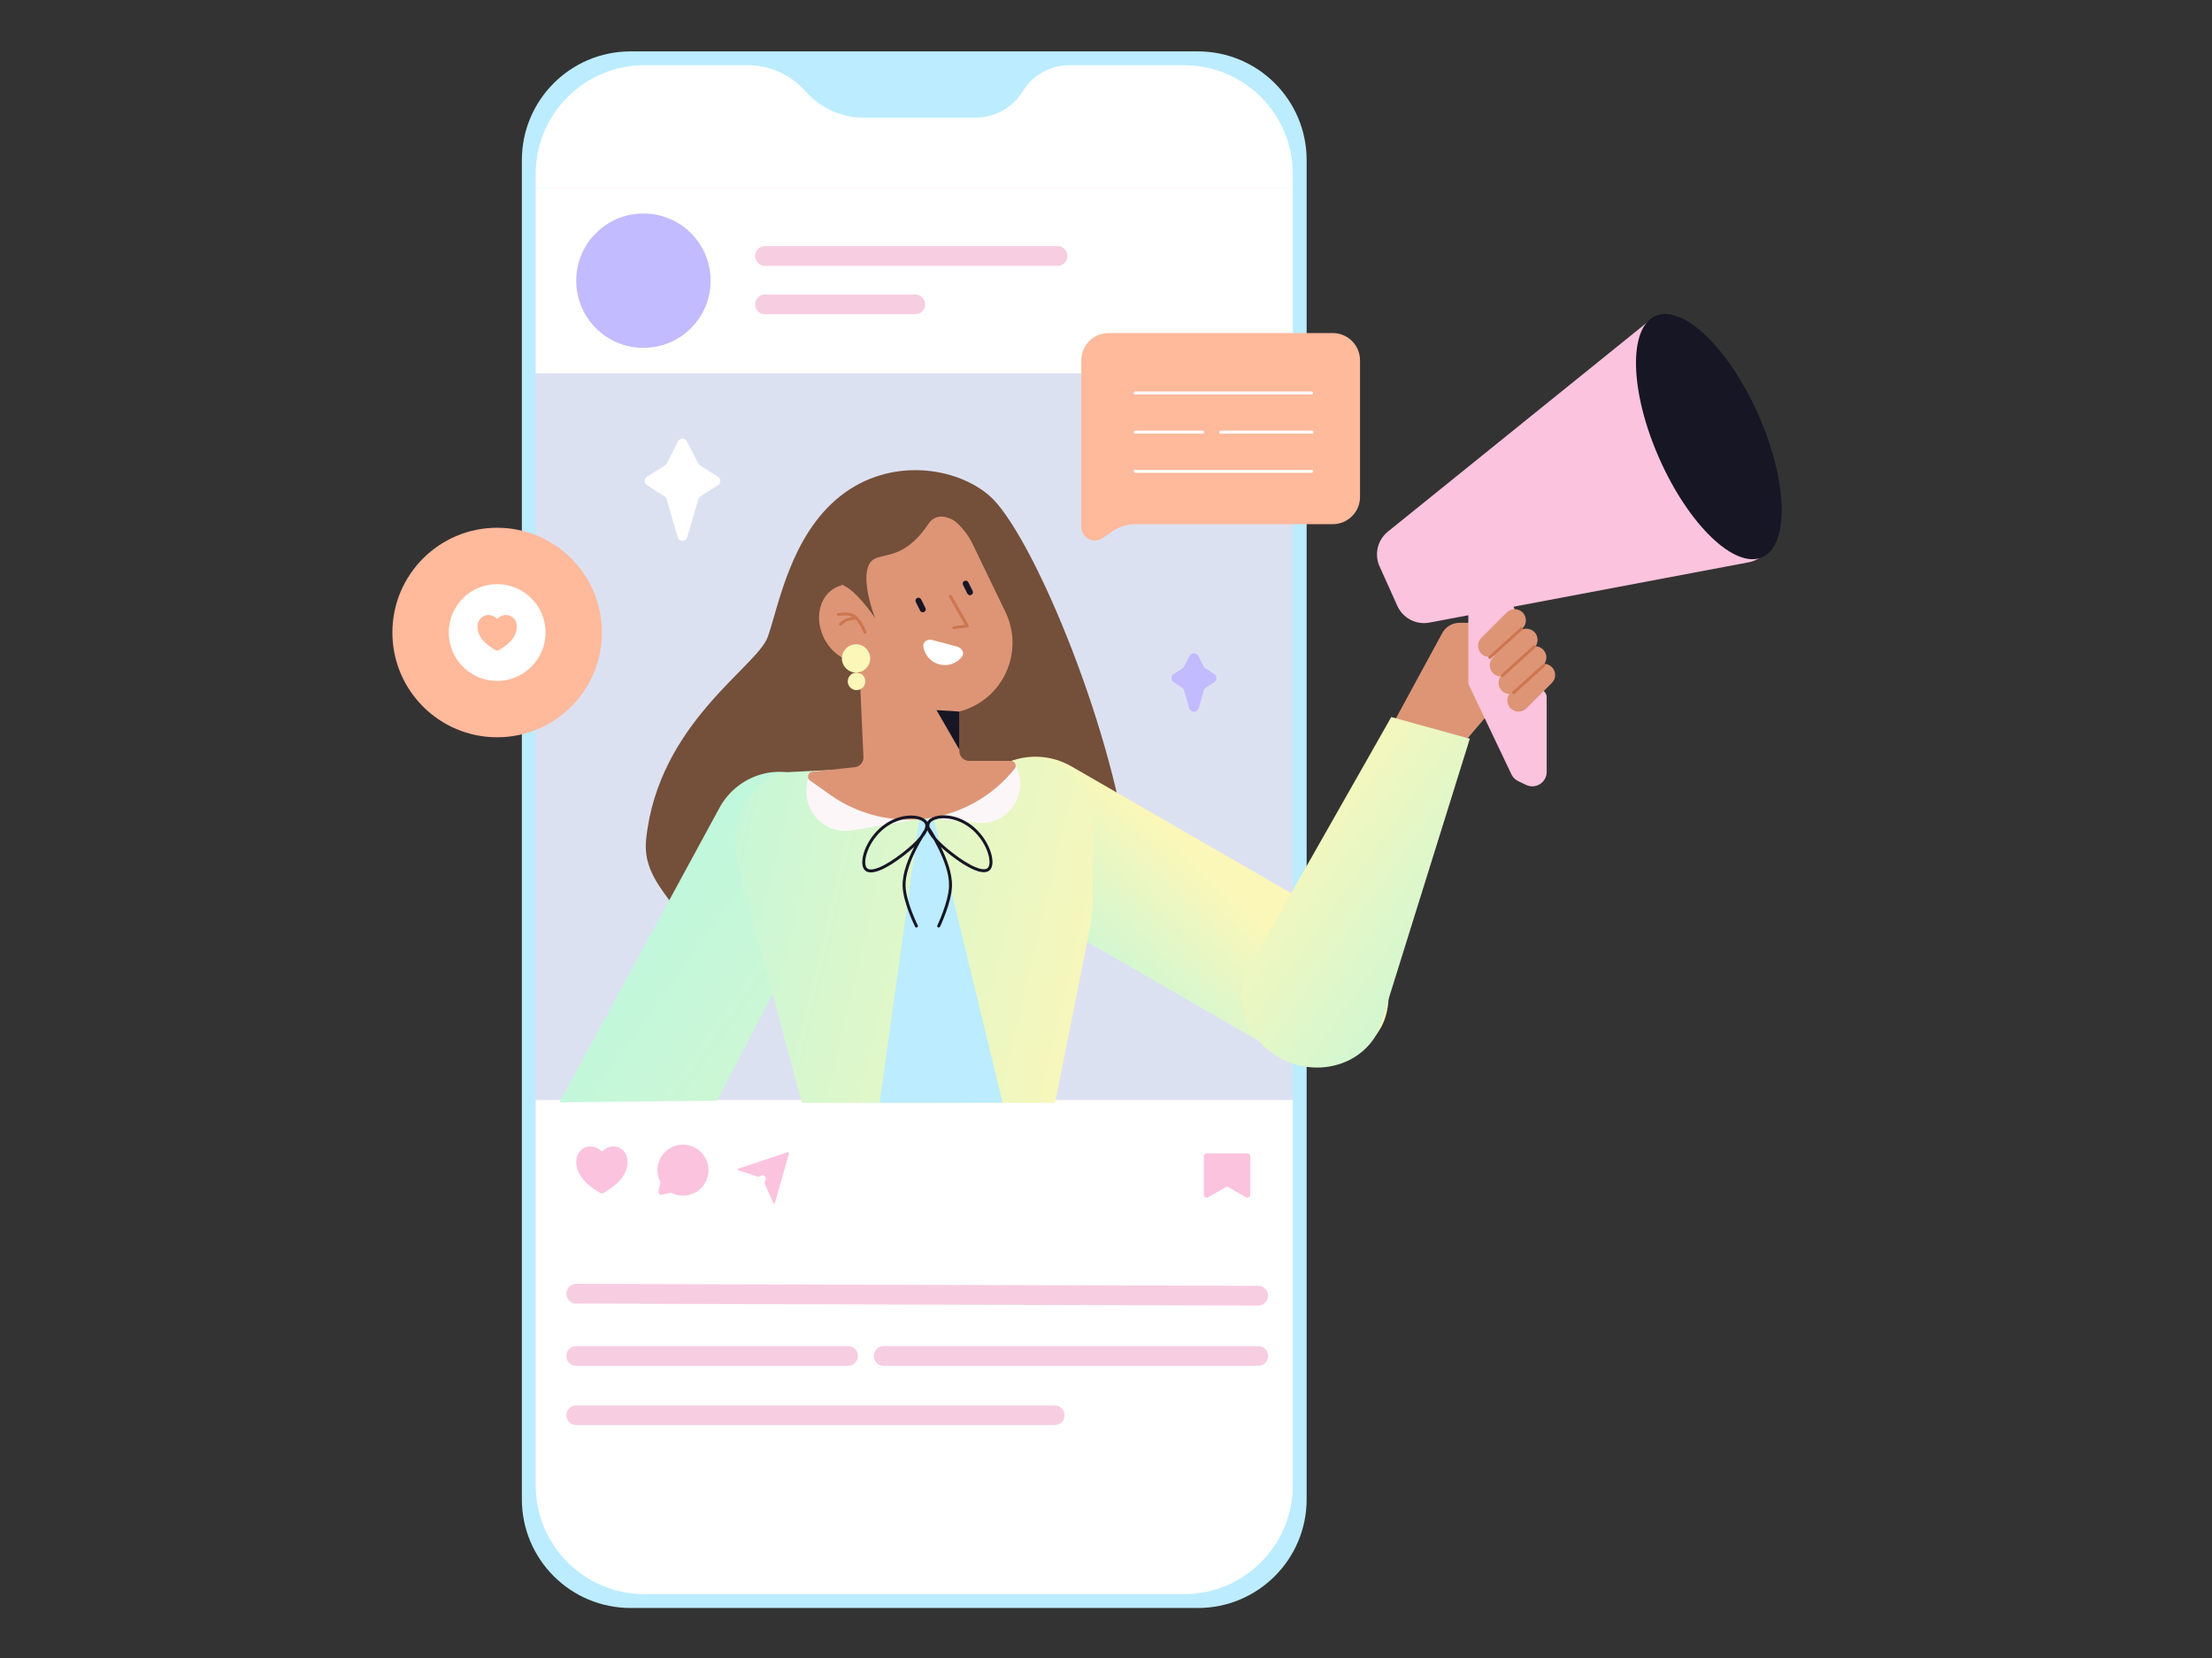 <svg width="2238" height="1678" viewBox="0 0 2238 1678" fill="none" xmlns="http://www.w3.org/2000/svg">
<rect x="0" y="0" width="2238" height="1678" fill="#333333" stroke="none"/>
<path d="M528 162C528 101.249 577.249 52 638 52H1212C1272.75 52 1322 101.249 1322 162V1517C1322 1577.75 1272.75 1627 1212 1627H638C577.249 1627 528 1577.75 528 1517V162Z" fill="#BCECFF"/>
<path d="M558 191C558 130.249 607.249 81 668 81H755.69C778.617 81 800.364 91.16 815.076 108.744C829.789 126.327 851.536 136.487 874.463 136.487H986.188C1006.11 136.487 1024.54 125.929 1034.62 108.744C1044.7 91.558 1063.13 81 1083.06 81H1183C1243.75 81 1293 130.249 1293 191V1488C1293 1548.75 1243.75 1598 1183 1598H668C607.249 1598 558 1548.75 558 1488V191Z" fill="#FBC3DE"/>
<path d="M542 176C542 115.249 591.249 66 652 66H756.635C779.024 66 800.324 75.659 815.076 92.5C829.829 109.341 851.129 119 873.518 119H987.255C1006.58 119 1024.51 108.966 1034.62 92.5C1044.73 76.034 1062.67 66 1081.99 66H1198C1258.75 66 1308 115.249 1308 176V190H542V176Z" fill="white"/>
<path d="M542 190H1308V378H542V190Z" fill="white"/>
<path d="M542 378H1308V1113H542V378Z" fill="#DCE1F2"/>
<path d="M542 1113H1308V1503C1308 1563.75 1258.75 1613 1198 1613H652C591.249 1613 542 1563.75 542 1503V1113Z" fill="white"/>
<path fill-rule="evenodd" clip-rule="evenodd" d="M573 1308.97C573.016 1303.45 577.506 1298.98 583.029 1299L1273.03 1301.03C1278.55 1301.05 1283.02 1305.54 1283 1311.06C1282.98 1316.58 1278.49 1321.05 1272.97 1321.03L582.97 1319C577.448 1318.98 572.984 1314.49 573 1308.97Z" fill="#F7CDE1"/>
<path fill-rule="evenodd" clip-rule="evenodd" d="M573 1372C573 1366.48 577.477 1362 583 1362H858C863.523 1362 868 1366.48 868 1372C868 1377.52 863.523 1382 858 1382H583C577.477 1382 573 1377.52 573 1372Z" fill="#F7CDE1"/>
<path fill-rule="evenodd" clip-rule="evenodd" d="M573 1432C573 1426.48 577.477 1422 583 1422H1067C1072.52 1422 1077 1426.48 1077 1432C1077 1437.52 1072.52 1442 1067 1442H583C577.477 1442 573 1437.52 573 1432Z" fill="#F7CDE1"/>
<path fill-rule="evenodd" clip-rule="evenodd" d="M884 1372C884 1366.48 888.477 1362 894 1362H1273C1278.52 1362 1283 1366.48 1283 1372C1283 1377.52 1278.52 1382 1273 1382H894C888.477 1382 884 1377.52 884 1372Z" fill="#F7CDE1"/>
<path d="M747.028 1184.06C745.679 1183.61 745.666 1182.89 747.053 1182.43L796.362 1165.99C797.728 1165.54 798.511 1166.3 798.129 1167.64L784.039 1216.94C783.652 1218.31 782.864 1218.36 782.285 1217.06L773.812 1197.99C773.311 1196.87 773.459 1195.56 774.2 1194.57C776.562 1191.42 772.434 1187.55 769.284 1189.91C768.383 1190.59 767.196 1190.79 766.127 1190.43L747.028 1184.06Z" fill="#FBC3DE"/>
<path d="M1218 1170C1218 1168.34 1219.34 1167 1221 1167H1262C1263.66 1167 1265 1168.34 1265 1170V1208.8C1265 1211.11 1262.5 1212.56 1260.5 1211.4L1243 1201.29C1242.07 1200.75 1240.93 1200.75 1240 1201.29L1222.5 1211.4C1220.5 1212.56 1218 1211.11 1218 1208.8V1170Z" fill="#FBC3DE"/>
<path d="M620.7 1160C628.599 1160 635 1166.49 635 1175.57C635 1192.38 618.299 1202.52 610.657 1207.02C609.631 1207.63 608.369 1207.63 607.343 1207.02C599.701 1202.52 583 1192.38 583 1175.57C583 1166.49 589.5 1160 597.3 1160C602.136 1160 606.4 1162.59 609 1165.19C611.6 1162.59 615.864 1160 620.7 1160Z" fill="#FBC3DE"/>
<path d="M678.835 1206.8L669.769 1208.81C667.626 1209.29 665.714 1207.37 666.19 1205.23L668.205 1196.17C666.204 1192.42 665.161 1188.24 665.167 1184C665.167 1169.73 676.733 1158.17 691 1158.17C705.268 1158.17 716.834 1169.73 716.834 1184C716.834 1198.27 705.268 1209.83 691 1209.83C686.757 1209.84 682.578 1208.8 678.835 1206.8Z" fill="#FBC3DE"/>
<path d="M719 284C719 321.555 688.555 352 651 352C613.445 352 583 321.555 583 284C583 246.445 613.445 216 651 216C688.555 216 719 246.445 719 284Z" fill="#C2BBFF"/>
<path fill-rule="evenodd" clip-rule="evenodd" d="M764 259C764 253.477 768.477 249 774 249H1070C1075.52 249 1080 253.477 1080 259C1080 264.523 1075.52 269 1070 269H774C768.477 269 764 264.523 764 259Z" fill="#F7CDE1"/>
<path fill-rule="evenodd" clip-rule="evenodd" d="M764 308C764 302.477 768.477 298 774 298H926C931.523 298 936 302.477 936 308C936 313.523 931.523 318 926 318H774C768.477 318 764 313.523 764 308Z" fill="#F7CDE1"/>
<path d="M1459.24 640.499L1412.53 726.436L1411.08 729.104C1401.84 746.206 1411.3 767.425 1430.2 771.979L1447.4 776.124C1462.72 779.814 1478.24 770.871 1482.73 755.772L1485.58 746.18L1502.36 726.436L1530 698.301L1534.94 630.185H1476.59C1469.35 630.185 1462.7 634.143 1459.24 640.499Z" fill="#DD9576"/>
<path d="M1492.85 610.441H1525.08C1528.7 610.441 1531.77 613.105 1532.28 616.69L1539.84 669.851C1540.02 671.139 1540.55 672.355 1541.36 673.37L1563.25 700.734C1564.28 702.024 1564.85 703.626 1564.85 705.278V781.072C1564.85 791.78 1553.67 798.817 1544.01 794.187L1536.03 790.358C1533.03 788.92 1530.61 786.498 1529.18 783.495L1486.28 693.368C1485.82 692.391 1485.58 691.323 1485.58 690.242V617.713C1485.58 613.697 1488.83 610.441 1492.85 610.441Z" fill="#FBC3DE"/>
<path fill-rule="evenodd" clip-rule="evenodd" d="M1552.34 639.433C1547.91 635 1540.72 635 1536.29 639.433L1510.62 665.1C1506.19 669.534 1506.19 676.722 1510.62 681.155C1515.05 685.589 1522.24 685.589 1526.68 681.155L1552.34 655.488C1556.78 651.055 1556.78 643.867 1552.34 639.433Z" fill="#DD9576"/>
<path fill-rule="evenodd" clip-rule="evenodd" d="M1540.5 619.689C1536.06 615.256 1528.88 615.256 1524.44 619.689L1498.78 645.356C1494.34 649.79 1494.34 656.978 1498.78 661.412C1503.21 665.845 1510.4 665.845 1514.83 661.412L1540.5 635.745C1544.93 631.311 1544.93 624.123 1540.5 619.689Z" fill="#DD9576"/>
<path fill-rule="evenodd" clip-rule="evenodd" d="M1561.23 657.203C1556.8 652.769 1549.61 652.769 1545.17 657.203L1519.51 682.87C1515.07 687.303 1515.07 694.491 1519.51 698.925C1523.94 703.358 1531.13 703.358 1535.56 698.925L1561.23 673.258C1565.66 668.824 1565.66 661.636 1561.23 657.203Z" fill="#DD9576"/>
<path fill-rule="evenodd" clip-rule="evenodd" d="M1570.11 674.972C1565.68 670.539 1558.49 670.539 1554.06 674.972L1528.39 700.639C1523.96 705.073 1523.96 712.261 1528.39 716.694C1532.83 721.128 1540.01 721.128 1544.45 716.694L1570.11 691.027C1574.55 686.594 1574.55 679.406 1570.11 674.972Z" fill="#DD9576"/>
<path fill-rule="evenodd" clip-rule="evenodd" d="M1553.32 653.363C1552.77 652.749 1551.82 652.703 1551.21 653.26L1519.12 682.382C1518.51 682.939 1518.46 683.888 1519.02 684.501C1519.58 685.115 1520.52 685.16 1521.14 684.604L1553.22 655.481C1553.83 654.925 1553.88 653.976 1553.32 653.363ZM1563.2 672.122C1562.64 671.507 1561.69 671.459 1561.08 672.014L1530.48 699.656C1529.86 700.211 1529.81 701.16 1530.37 701.774C1530.92 702.389 1531.87 702.437 1532.49 701.882L1563.09 674.241C1563.71 673.685 1563.75 672.737 1563.2 672.122Z" fill="#CD764F"/>
<path fill-rule="evenodd" clip-rule="evenodd" d="M1540.49 635.1C1539.93 634.486 1538.98 634.44 1538.37 634.997L1506.29 664.119C1505.67 664.676 1505.63 665.625 1506.19 666.238C1506.74 666.852 1507.69 666.898 1508.3 666.341L1540.39 637.219C1541 636.662 1541.05 635.713 1540.49 635.1Z" fill="#CD764F"/>
<path d="M1001.36 501.849C1042.36 537.954 1122.29 725.549 1142.03 865.971L696.71 943.125C682.064 908.148 649.476 889.681 653.758 848.997C666.1 731.722 765.911 674.847 776.772 644.499C787.634 614.152 799.466 541.97 850.318 501.85C901.17 461.729 968.288 472.727 1001.36 501.849Z" fill="#744F3A"/>
<rect x="1020.92" y="739" width="476.195" height="145.839" rx="72.919" transform="rotate(30 1020.92 739)" fill="url(#paint0_linear_63_108)"/>
<path d="M1261.26 983.203L1407.62 725.518L1487.1 747.47L1395.68 1040.46C1381.08 1074.73 1339.16 1089.69 1302.04 1073.88C1264.92 1058.07 1246.66 1017.47 1261.26 983.203Z" fill="url(#paint1_linear_63_108)"/>
<path d="M845.501 883.398L725.51 1113.67L566.007 1115.39L728.688 815.956C747.779 782.889 789.405 771.18 821.662 789.803C853.919 808.427 864.592 850.331 845.501 883.398Z" fill="url(#paint2_linear_63_108)"/>
<path d="M746.557 873.601L811.217 1115.88H1067.5L1102.65 939.699C1104.55 930.16 1105.51 920.457 1105.51 910.73V826.597C1105.51 792.581 1076.78 766.98 1042.82 768.885L795.239 781.357C788.615 781.728 782.24 784.004 776.879 787.911C750.042 807.469 737.994 841.516 746.557 873.601Z" fill="url(#paint3_linear_63_108)"/>
<path d="M890 1115.78L929.981 829H944.789L1014.39 1115.78H890Z" fill="#BCECFF"/>
<path d="M911.524 775.302L817.741 781.719L816.147 797.202C813.474 823.169 836.283 844.538 862.021 840.179L933.243 828.117L911.524 775.302Z" fill="#FCF6F9"/>
<path d="M968.782 771.847L1024.56 769.873L1025.54 771.342C1044.05 799.107 1021.91 835.891 988.71 832.534L940.153 827.623L968.782 771.847Z" fill="#FCF6F9"/>
<path fill-rule="evenodd" clip-rule="evenodd" d="M984.046 550.434C967.706 516.572 927.555 501.64 893.06 516.596C863.002 529.628 846.695 561.206 851.753 592.146C849.493 592.705 847.286 593.54 845.167 594.665C828.553 603.487 823.665 626.796 834.248 646.728C841.99 661.308 855.866 670.042 869.263 670.228L873.59 766.02C873.826 771.235 869.961 775.732 864.77 776.282L821.867 780.832C817.341 781.312 815.821 787.141 819.536 789.77L839.839 804.136C899.229 846.16 981.077 834.637 1026.56 777.851C1029.13 774.637 1026.84 769.872 1022.72 769.872L980.525 769.872C975.073 769.872 970.653 765.452 970.653 760L970.653 719.957C976.676 718.391 982.605 716.004 988.294 712.749C1020.99 694.038 1033.65 653.225 1017.28 619.296L984.046 550.434Z" fill="#DD9576"/>
<path fill-rule="evenodd" clip-rule="evenodd" d="M970.653 758.598L970.653 719.957C970.881 719.898 971.108 719.837 971.335 719.776L970.653 719.957L947.5 718.5L970.653 758.598Z" fill="#171625"/>
<path fill-rule="evenodd" clip-rule="evenodd" d="M927.896 605.068C926.413 605.808 925.811 607.609 926.551 609.092L930.923 617.856C931.663 619.339 933.464 619.941 934.947 619.201C936.43 618.462 937.032 616.66 936.292 615.178L931.919 606.413C931.18 604.931 929.378 604.328 927.896 605.068Z" fill="#171625"/>
<path fill-rule="evenodd" clip-rule="evenodd" d="M975.685 587.798C974.202 588.538 973.6 590.339 974.34 591.822L978.712 600.586C979.452 602.069 981.254 602.671 982.736 601.931C984.219 601.192 984.821 599.39 984.081 597.907L979.709 589.143C978.969 587.661 977.167 587.058 975.685 587.798Z" fill="#171625"/>
<path fill-rule="evenodd" clip-rule="evenodd" d="M960.754 601.944C960.035 602.355 959.785 603.271 960.196 603.991L976.251 632.108L964.791 633.634C963.97 633.743 963.393 634.497 963.502 635.318C963.611 636.14 964.366 636.717 965.187 636.607L978.858 634.788C979.353 634.722 979.782 634.414 980.004 633.966C980.226 633.519 980.21 632.99 979.962 632.557L962.801 602.503C962.39 601.784 961.474 601.533 960.754 601.944Z" fill="#CD764F"/>
<path d="M968.502 654.309C973.303 655.595 976.267 660.728 973.176 664.621C971.472 666.769 969.365 668.599 966.945 669.997C961.892 672.914 955.887 673.705 950.251 672.194C944.615 670.684 939.81 666.997 936.892 661.944C935.495 659.524 934.585 656.885 934.183 654.173C933.453 649.256 938.586 646.293 943.388 647.579L968.502 654.309Z" fill="white"/>
<path fill-rule="evenodd" clip-rule="evenodd" d="M848.407 623.235L848.41 623.235L848.425 623.232L848.491 623.222C848.55 623.213 848.64 623.199 848.757 623.182C848.991 623.148 849.335 623.101 849.764 623.05C850.624 622.948 851.82 622.831 853.163 622.771C855.912 622.649 859.047 622.779 861.226 623.605C861.689 623.78 862.148 624.002 862.602 624.267C862.432 624.291 862.258 624.317 862.081 624.345C859.741 624.705 856.714 625.36 854.501 626.569C853.323 627.212 852.014 628.209 851.042 629C850.546 629.404 850.119 629.77 849.815 630.036C849.663 630.169 849.541 630.277 849.457 630.353C849.414 630.391 849.381 630.42 849.359 630.441L849.332 630.465L849.323 630.474L849.322 630.475C849.322 630.475 849.321 630.475 850.267 631.508L849.322 630.475C848.71 631.034 848.668 631.983 849.228 632.594C849.787 633.205 850.736 633.247 851.347 632.688M851.347 632.688L851.352 632.683L851.373 632.664C851.392 632.647 851.421 632.621 851.459 632.587C851.535 632.518 851.648 632.419 851.789 632.295C852.073 632.046 852.474 631.704 852.936 631.327C853.883 630.556 855.016 629.706 855.938 629.202C857.666 628.259 860.251 627.662 862.538 627.309C863.656 627.137 864.656 627.029 865.377 626.965C865.555 626.949 865.716 626.936 865.857 626.925C868.198 629.38 870.145 632.595 871.546 635.322C872.286 636.762 872.862 638.04 873.251 638.957C873.445 639.414 873.593 639.78 873.691 640.03C873.74 640.155 873.776 640.25 873.8 640.313L873.827 640.383L873.833 640.399L873.834 640.402C874.12 641.18 874.981 641.579 875.759 641.293C876.537 641.008 876.936 640.146 876.65 639.368L875.242 639.885C876.65 639.368 876.65 639.368 876.65 639.368L876.646 639.358L876.637 639.334L876.605 639.249C876.577 639.175 876.536 639.068 876.483 638.932C876.376 638.66 876.218 638.268 876.012 637.784C875.6 636.815 874.995 635.469 874.214 633.951C872.667 630.94 870.38 627.148 867.494 624.313C865.974 622.819 864.234 621.536 862.289 620.799C859.5 619.743 855.837 619.649 853.03 619.774C851.595 619.838 850.324 619.963 849.41 620.071C848.953 620.125 848.584 620.176 848.327 620.213C848.198 620.232 848.098 620.247 848.028 620.258L847.947 620.271L847.925 620.274L847.916 620.276C847.916 620.276 847.915 620.276 848.161 621.756L847.915 620.276C847.098 620.412 846.546 621.185 846.682 622.002C846.818 622.819 847.59 623.371 848.407 623.235" fill="#CD764F"/>
<path d="M870.913 521.748C893.213 502.488 925.074 483.715 956.135 498.681C975.151 507.843 989.05 546.611 989.05 546.611C989.05 546.611 955.186 506.547 939.314 530.128C907.276 577.727 881.448 550.448 877.034 578.654C874.15 597.085 885.514 625.664 885.514 625.664C885.514 625.664 871.318 604.027 858 595C845.864 586.774 823.051 581.289 823.051 581.289C823.051 581.289 850.822 539.1 870.913 521.748Z" fill="#744F3A"/>
<path d="M880.427 666.217C880.427 674.123 874.019 680.531 866.113 680.531C858.208 680.531 851.799 674.123 851.799 666.217C851.799 658.312 858.208 651.903 866.113 651.903C874.019 651.903 880.427 658.312 880.427 666.217Z" fill="#FBF7B8"/>
<path d="M875.492 689.416C875.492 694.323 871.514 698.301 866.607 698.301C861.7 698.301 857.723 694.323 857.723 689.416C857.723 684.509 861.7 680.531 866.607 680.531C871.514 680.531 875.492 684.509 875.492 689.416Z" fill="#FBF7B8"/>
<path d="M1413.74 613.002L1395.79 573.095C1390.27 560.815 1393.72 546.355 1404.2 537.898L1667.96 325.023C1683.44 312.53 1706.59 318.547 1714.03 336.997L1791.32 528.747C1798.31 546.07 1787.71 565.454 1769.35 568.921L1446.25 629.952C1432.8 632.493 1419.36 625.485 1413.74 613.002Z" fill="#FBC3DE"/>
<path d="M1779.01 419.571C1808.86 486.99 1810.63 551.573 1782.96 563.823C1755.29 576.072 1708.66 531.349 1678.82 463.931C1648.97 396.513 1647.2 331.93 1674.87 319.68C1702.54 307.431 1749.17 352.153 1779.01 419.571Z" fill="#171625"/>
<path fill-rule="evenodd" clip-rule="evenodd" d="M941.248 832.443C940.398 833.54 940.078 834.887 940.451 836.753C940.466 836.829 940.482 836.906 940.5 836.983C940.636 837.189 940.796 837.432 940.977 837.709C941.632 838.712 942.563 840.168 943.678 841.993C944.702 843.67 945.881 845.659 947.142 847.893C951.243 852.575 956.937 857.691 963.66 862.905C972.306 869.608 980.635 874.907 987.398 877.605C990.79 878.957 993.57 879.566 995.684 879.51C997.705 879.458 998.926 878.821 999.728 877.788C1000.6 876.662 1001.23 874.597 1001.12 871.48C1001.02 868.432 1000.22 864.729 998.679 860.741C995.604 852.762 989.741 844.049 981.484 837.646C973.246 831.259 964.204 828.394 956.616 827.996C952.82 827.796 949.454 828.217 946.773 829.068C944.061 829.929 942.24 831.165 941.248 832.443ZM951.988 857.045C954.951 859.754 958.26 862.514 961.822 865.275C979.28 878.812 996.177 887.264 1002.1 879.626C1008.02 871.988 1000.78 848.812 983.322 835.275C965.864 821.739 944.8 822.967 938.877 830.605C938.618 830.939 938.393 831.284 938.199 831.64C938.036 831.363 937.852 831.093 937.648 830.83C931.726 823.192 910.662 821.963 893.204 835.5C875.746 849.037 868.504 872.212 874.427 879.85C880.349 887.488 897.246 879.037 914.704 865.5C918.448 862.597 921.915 859.695 924.991 856.853C918.913 868.598 912.813 883.678 913.205 896.546C913.465 905.083 916.67 915.406 919.742 923.487C921.286 927.551 922.814 931.091 923.956 933.617C924.527 934.88 925.002 935.89 925.335 936.586C925.502 936.934 925.633 937.204 925.723 937.387C925.768 937.479 925.803 937.549 925.826 937.597L925.853 937.651L925.861 937.666L925.863 937.67L925.863 937.671C925.863 937.671 925.864 937.672 927.205 937L925.864 937.672C926.234 938.412 927.136 938.712 927.876 938.341C928.617 937.97 928.917 937.069 928.546 936.328L928.546 936.328L928.546 936.328L928.544 936.325L928.539 936.314L928.514 936.265C928.493 936.221 928.46 936.154 928.417 936.067C928.331 935.891 928.204 935.63 928.041 935.291C927.716 934.612 927.251 933.622 926.689 932.38C925.566 929.897 924.063 926.415 922.546 922.421C919.493 914.389 916.448 904.462 916.204 896.454C915.835 884.346 921.668 869.767 927.75 858.05C929.665 854.36 931.59 850.981 933.327 848.085C935.426 845.466 937.031 842.964 938.033 840.634C938.151 840.457 938.265 840.287 938.373 840.126C939.578 843.053 941.752 846.259 944.678 849.632C946.097 852.155 947.615 854.985 949.126 858.026C954.949 869.741 960.542 884.33 960.188 896.456C959.954 904.474 957.035 914.409 954.111 922.441C952.658 926.435 951.218 929.918 950.143 932.402C949.605 933.644 949.159 934.635 948.848 935.313C948.692 935.653 948.57 935.914 948.488 936.09C948.447 936.177 948.415 936.244 948.394 936.288L948.371 936.337L948.366 936.348L948.364 936.351L948.364 936.351C948.006 937.098 948.321 937.994 949.068 938.353C949.815 938.711 950.711 938.396 951.069 937.649L949.717 937C951.069 937.649 951.069 937.648 951.069 937.648L951.07 937.647L951.072 937.643L951.079 937.628L951.105 937.574C951.127 937.526 951.161 937.456 951.204 937.364C951.29 937.181 951.415 936.911 951.575 936.563C951.894 935.867 952.349 934.857 952.896 933.595C953.989 931.07 955.452 927.53 956.93 923.467C959.872 915.385 962.938 905.07 963.187 896.544C963.56 883.755 957.782 868.768 951.988 857.045ZM912.865 863.129C920.438 857.257 926.705 851.508 930.86 846.366C931.84 844.735 932.76 843.259 933.583 841.969C934.25 840.922 934.855 839.996 935.378 839.208C935.707 838.41 935.938 837.666 936.075 836.978C936.448 835.111 936.128 833.764 935.278 832.668C934.286 831.389 932.465 830.154 929.753 829.293C927.072 828.442 923.706 828.021 919.909 828.22C912.321 828.619 903.28 831.484 895.042 837.871C886.785 844.274 880.921 852.987 877.847 860.966C876.311 864.954 875.51 868.656 875.405 871.705C875.298 874.822 875.925 876.886 876.798 878.012C877.599 879.046 878.821 879.682 880.842 879.735C882.956 879.79 885.736 879.182 889.128 877.829C895.891 875.132 904.22 869.833 912.865 863.129Z" fill="#171625"/>
<path d="M1094 364.525C1094 349.323 1106.32 337 1121.52 337H1348.48C1363.68 337 1376 349.323 1376 364.525V502.834C1376 518.035 1363.68 530.358 1348.48 530.358H1148.75C1140.3 530.358 1132.05 532.953 1125.12 537.792L1115.64 544.407C1106.52 550.776 1094 544.249 1094 533.123V530.358V364.525Z" fill="#FFB99B"/>
<path fill-rule="evenodd" clip-rule="evenodd" d="M1148.53 396.086C1147.7 396.086 1147.03 396.758 1147.03 397.586C1147.03 398.414 1147.7 399.086 1148.53 399.086H1326.98C1327.81 399.086 1328.48 398.414 1328.48 397.586C1328.48 396.758 1327.81 396.086 1326.98 396.086H1148.53ZM1148.53 435.742C1147.7 435.742 1147.03 436.414 1147.03 437.242C1147.03 438.071 1147.7 438.742 1148.53 438.742H1216.82C1217.65 438.742 1218.32 438.071 1218.32 437.242C1218.32 436.414 1217.65 435.742 1216.82 435.742H1148.53ZM1233.5 437.242C1233.5 436.414 1234.17 435.742 1235 435.742H1327.53C1328.36 435.742 1329.03 436.414 1329.03 437.242C1329.03 438.071 1328.36 438.742 1327.53 438.742H1235C1234.17 438.742 1233.5 438.071 1233.5 437.242ZM1148.53 475.398C1147.7 475.398 1147.03 476.07 1147.03 476.898C1147.03 477.727 1147.7 478.398 1148.53 478.398H1326.98C1327.81 478.398 1328.48 477.727 1328.48 476.898C1328.48 476.07 1327.81 475.398 1326.98 475.398H1148.53Z" fill="white"/>
<path d="M609 640C609 698.542 561.542 746 503 746C444.458 746 397 698.542 397 640C397 581.458 444.458 534 503 534C561.542 534 609 581.458 609 640Z" fill="#FFB99B"/>
<path d="M551.964 640C551.964 667.042 530.042 688.965 503 688.965C475.957 688.965 454.035 667.042 454.035 640C454.035 612.958 475.957 591.036 503 591.036C530.042 591.036 551.964 612.958 551.964 640Z" fill="white"/>
<path d="M511.958 622.244C518.007 622.244 522.908 627.188 522.908 634.11C522.908 646.645 510.667 654.316 504.658 657.857C503.636 658.459 502.363 658.459 501.341 657.857C495.332 654.316 483.091 646.645 483.091 634.11C483.091 627.188 488.068 622.244 494.041 622.244C497.744 622.244 501.009 624.221 502.999 626.199C504.99 624.221 508.255 622.244 511.958 622.244Z" fill="#FFB99B"/>
<path d="M686.058 446.594C687.921 442.988 693.078 442.988 694.941 446.594L706.468 468.895C706.872 469.676 707.474 470.336 708.214 470.81L726.422 482.466C729.494 484.433 729.494 488.921 726.422 490.888L708.662 502.257C707.644 502.908 706.897 503.906 706.558 505.065L695.299 543.583C693.897 548.379 687.102 548.379 685.7 543.583L674.441 505.065C674.102 503.906 673.355 502.908 672.337 502.257L654.578 490.888C651.505 488.921 651.505 484.433 654.578 482.466L672.785 470.81C673.526 470.336 674.128 469.676 674.531 468.895L686.058 446.594Z" fill="white"/>
<path d="M1203.55 663.66C1205.41 660.039 1210.59 660.039 1212.45 663.66L1217.92 674.322C1218.32 675.103 1218.92 675.765 1219.66 676.241L1228.48 681.918C1231.53 683.887 1231.53 688.356 1228.48 690.324L1220.11 695.715C1219.09 696.368 1218.35 697.366 1218.01 698.524L1212.8 716.47C1211.41 721.277 1204.6 721.277 1203.2 716.47L1197.99 698.524C1197.65 697.366 1196.91 696.368 1195.89 695.715L1187.52 690.324C1184.47 688.356 1184.47 683.887 1187.52 681.918L1196.34 676.241C1197.08 675.765 1197.68 675.103 1198.08 674.322L1203.55 663.66Z" fill="#C2BBFF"/>
<defs>
<linearGradient id="paint0_linear_63_108" x1="310.579" y1="879.272" x2="384.838" y2="556.839" gradientUnits="userSpaceOnUse">
<stop stop-color="#97F7F5"/>
<stop offset="1" stop-color="#FBF7B8"/>
</linearGradient>
<linearGradient id="paint1_linear_63_108" x1="2067.4" y1="642.572" x2="1634.39" y2="335.804" gradientUnits="userSpaceOnUse">
<stop stop-color="#97F7F5"/>
<stop offset="1" stop-color="#FBF7B8"/>
</linearGradient>
<linearGradient id="paint2_linear_63_108" x1="-415.5" y1="1372.5" x2="784.836" y2="2231.18" gradientUnits="userSpaceOnUse">
<stop stop-color="#97F7F5"/>
<stop offset="1" stop-color="#FBF7B8"/>
</linearGradient>
<linearGradient id="paint3_linear_63_108" x1="396.5" y1="592" x2="1185.58" y2="777.524" gradientUnits="userSpaceOnUse">
<stop stop-color="#97F7F5"/>
<stop offset="1" stop-color="#FBF7B8"/>
</linearGradient>
</defs>
</svg>
